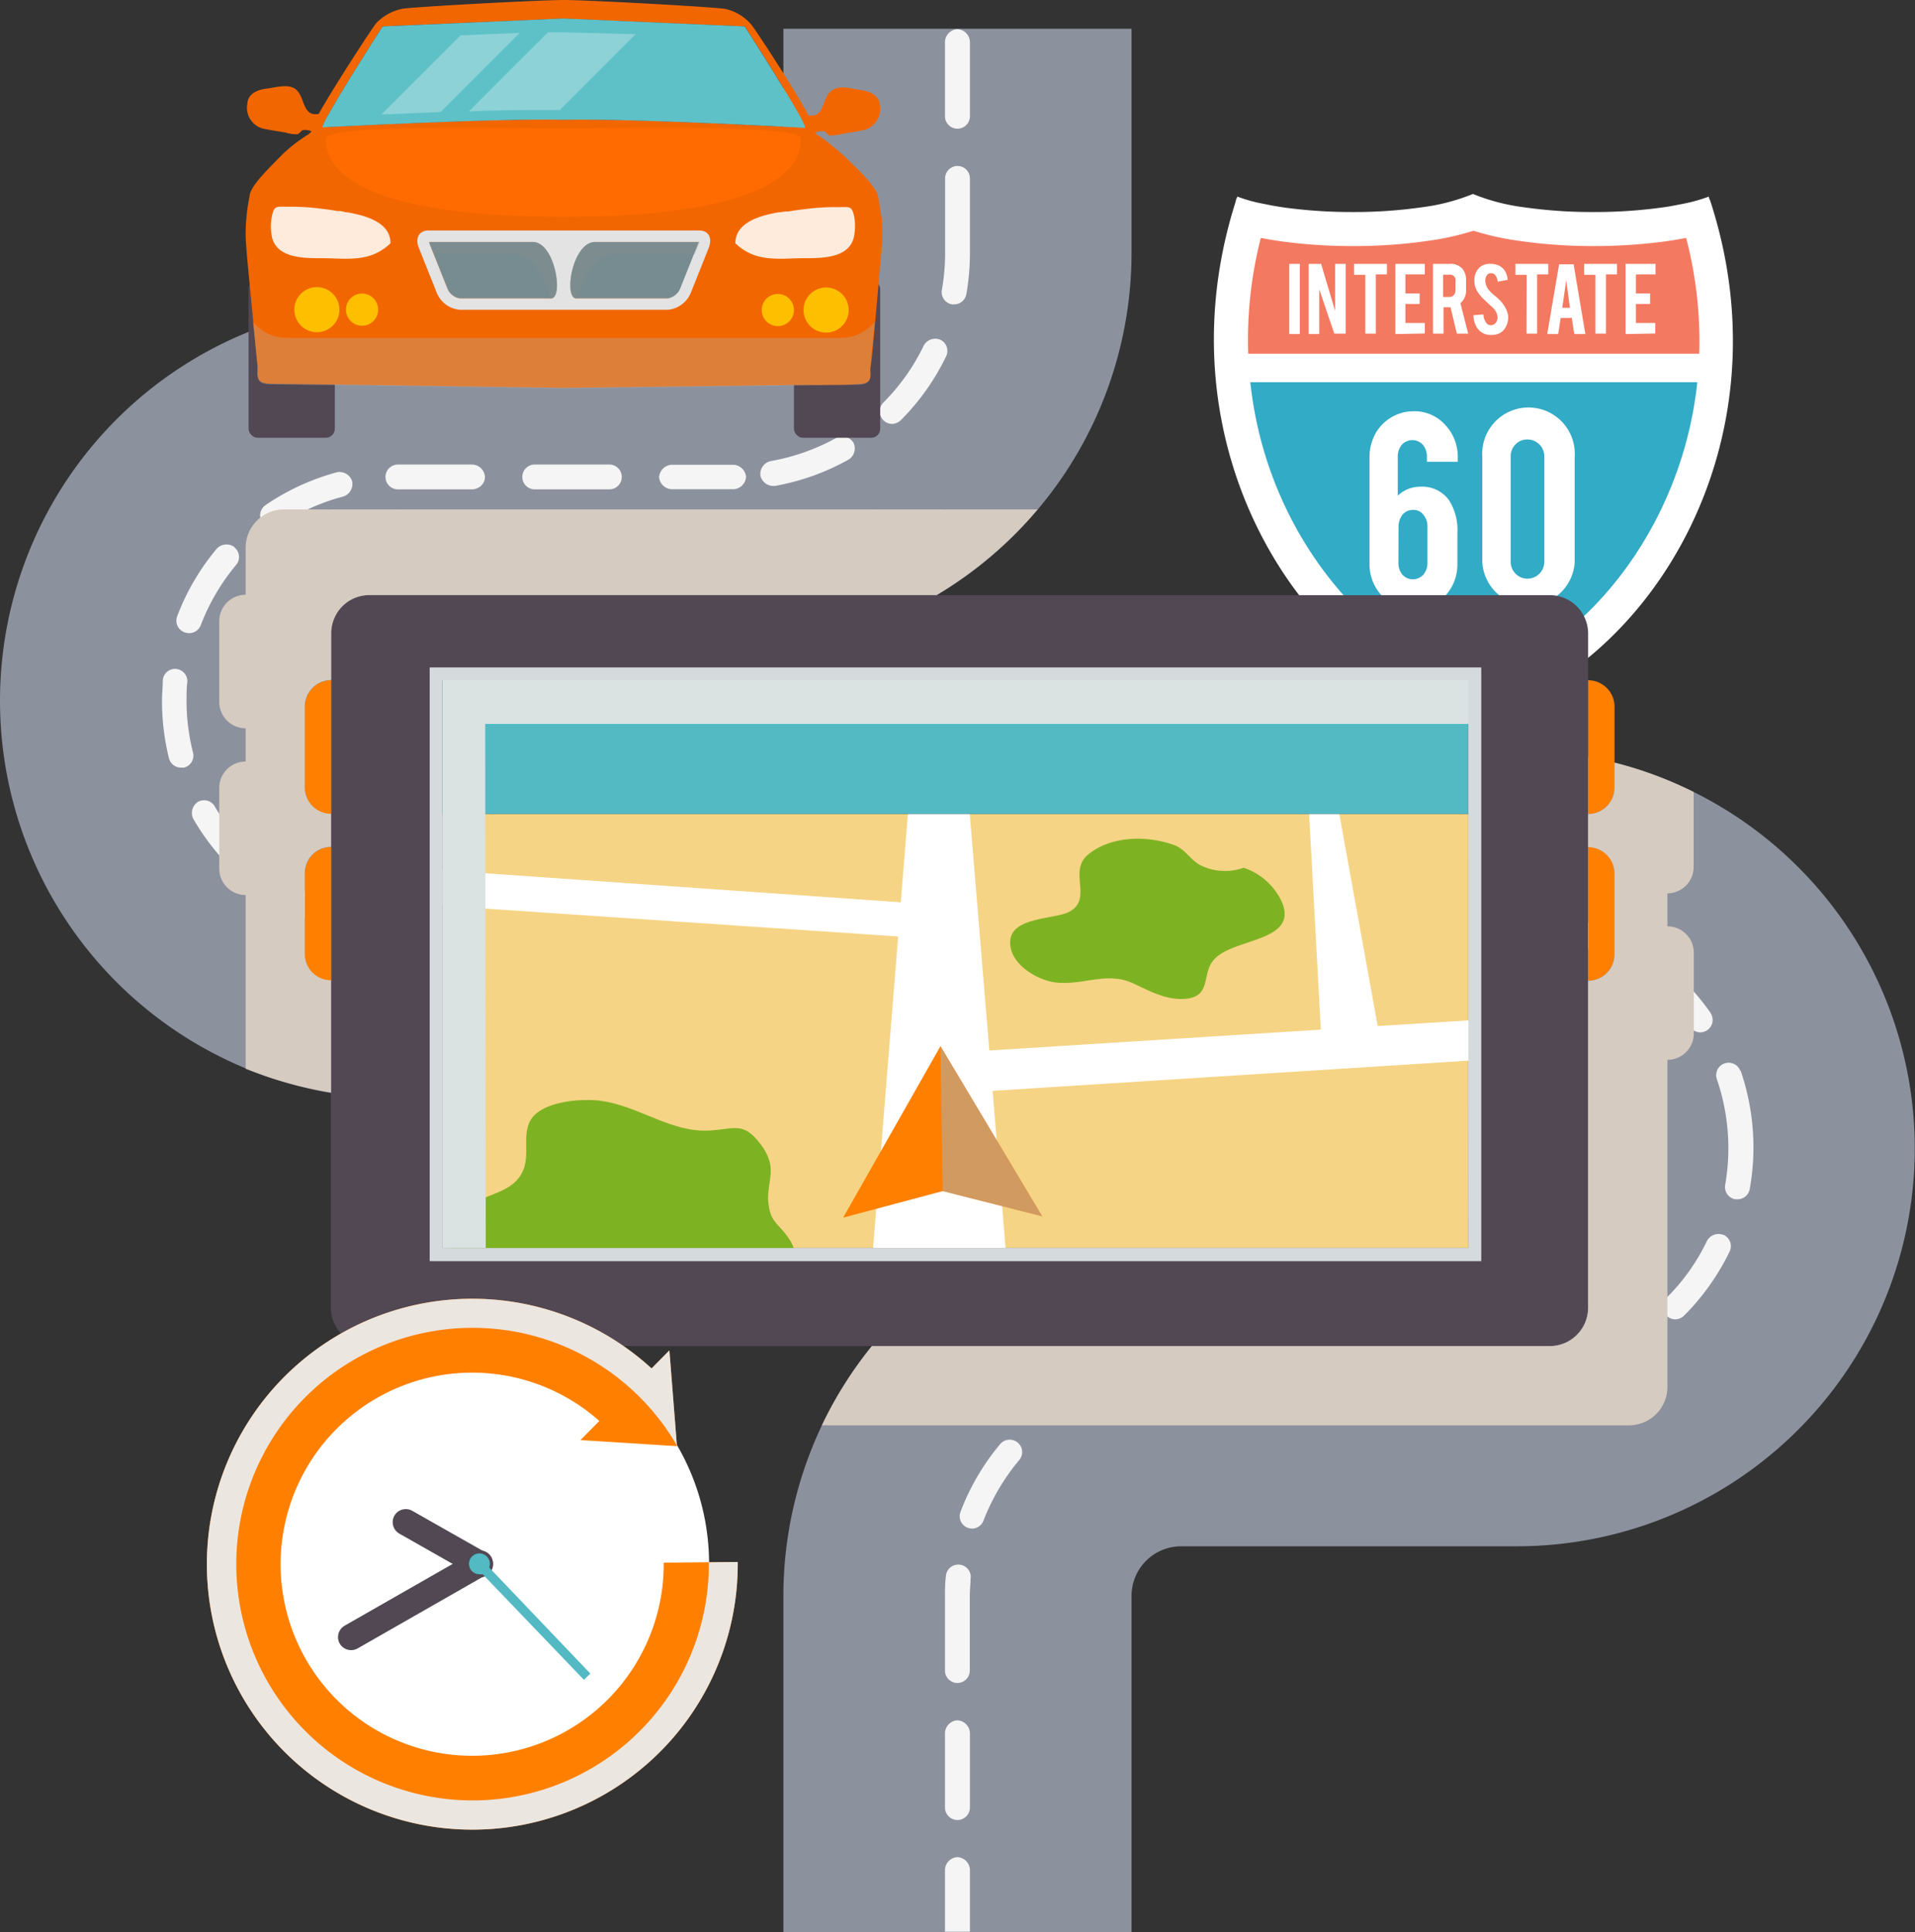 <svg xmlns="http://www.w3.org/2000/svg" viewBox="-0 0 145.157 146.45"><rect x="-0" y="0" width="145.157" height="146.45" fill="#333333" stroke="none"/><title>Depositphotos_64847203_01</title><g data-name="Layer 2"><g data-name="Layer 1" style="isolation:isolate"><path d="M145.14 87A30.17 30.17 0 0 1 115 117.2H89.54a3.76 3.76 0 0 0-3.77 3.8v25.45H59.38V121a30.17 30.17 0 0 1 30.16-30.19H115a3.77 3.77 0 1 0 0-7.54H30.16a30.16 30.16 0 0 1 0-60.32h25.45a3.76 3.76 0 0 0 3.77-3.77v-17h26.39v17a30.18 30.18 0 0 1-30.16 30.16H30.16a3.77 3.77 0 0 0 0 7.54H115A30.18 30.18 0 0 1 145.14 87z" fill="#8c919e"/><path d="M72.57 130.39a1 1 0 0 0-.94.94V137a.94.94 0 1 0 1.89 0v-5.66a1 1 0 0 0-.95-.95zm0 10.37a1 1 0 0 0-.94.94v4.71h1.89v-4.71a1 1 0 0 0-.95-.94z" fill="#f5f5f5"/><path d="M105.56 103.06h-5.65a.94.94 0 1 0 0 1.88h5.65a.94.94 0 1 0 0-1.88zm-16.7.94a1 1 0 0 1 1-.93h-.28a.94.94 0 1 0 0 1.88h.25a.94.94 0 0 1-.97-.95z" fill="#f5f5f5"/><path d="M104.62 69.13H99A.94.94 0 1 0 99 71h5.66a.94.94 0 0 0 0-1.88zm-10.37 0H88.6a.94.94 0 1 0 0 1.88h5.66a.94.94 0 1 0 0-1.88zm-10.37 0h-5.65a.94.94 0 1 0 0 1.88h5.66a.94.94 0 1 0 0-1.88zm-10.37 0h-5.65a.94.94 0 1 0 0 1.88h5.66a.94.94 0 1 0 0-1.88zm-10.37 0h-5.65a.94.94 0 1 0 0 1.88h5.66a.94.94 0 1 0 0-1.88zm-10.37 0h-5.65a.94.94 0 0 0 0 1.88h5.66a.94.94 0 1 0 0-1.88zm-23.47.55a.83.83 0 0 0-.09.38 1 1 0 0 0 0 .29.63.63 0 0 0 .09-.28.84.84 0 0 0 .01-.38z" fill="#f5f5f5"/><path d="M46.19 35.21h-5.66a.94.94 0 1 0 0 1.88h5.66a.94.94 0 0 0 0-1.88z" fill="#f5f5f5"/><path d="M72.57 2.21a1 1 0 0 0-.94.94v5.66a.94.94 0 0 0 1.89 0V3.16a1 1 0 0 0-.95-.95z" fill="#f5f5f5"/><path d="M29.31 69.69a1 1 0 0 0-.79-.64 15.82 15.82 0 0 1-5.13-1.42.94.94 0 0 0-.79 1.71 18 18 0 0 0 5.73 1.59h.1a.92.92 0 0 0 .85-.57.63.63 0 0 0 .09-.28.84.84 0 0 0-.06-.39zm-9.64-4.46a16.32 16.32 0 0 1-3.39-4.11.94.94 0 0 0-1.28-.34 1 1 0 0 0-.35 1.28 17.67 17.67 0 0 0 3.79 4.58.94.94 0 0 0 .61.23 1 1 0 0 0 .72-.32.94.94 0 0 0-.1-1.33zM14.62 57a15.94 15.94 0 0 1-.48-3.9c0-.46 0-.94.06-1.4a.94.94 0 0 0-.86-1 .93.93 0 0 0-1 .86c0 .51-.06 1-.06 1.56a18 18 0 0 0 .53 4.36.94.94 0 0 0 .92.7h.22a.94.94 0 0 0 .67-1.18zm3.15-15.53a1 1 0 0 0-1.34.12 17.66 17.66 0 0 0-3 5.12.94.94 0 0 0 .57 1.22 1.19 1.19 0 0 0 .34.06.94.94 0 0 0 .88-.61 16.12 16.12 0 0 1 2.7-4.59.93.93 0 0 0-.15-1.3zm8.92-5a1 1 0 0 0-1.17-.67 17.8 17.8 0 0 0-5.4 2.49.94.94 0 0 0 .53 1.71.91.91 0 0 0 .53-.16 15.5 15.5 0 0 1 4.82-2.2 1 1 0 0 0 .69-1.17z" fill="#f5f5f5"/><path d="M36.76 36.14a.93.93 0 0 1-.09.4 1 1 0 0 1-.86.55h-5.65a.94.94 0 0 1 0-1.88h5.65a1 1 0 0 1 .95.93z" fill="#f5f5f5"/><path d="M43.36 70.07a1 1 0 0 1-.94.94h-5.66a1 1 0 0 1-.94-.91 1 1 0 0 1 .94-.94h5.65a1 1 0 0 1 .95.91z" fill="#f5f5f5"/><path d="M71.28 25.75a1 1 0 0 0-1.26.44 15.7 15.7 0 0 1-3.07 4.33.95.95 0 0 0 .67 1.61 1 1 0 0 0 .67-.29A17.79 17.79 0 0 0 71.72 27a.94.94 0 0 0-.44-1.25zm-6.59 7.8a1 1 0 0 0-1.28-.37 16 16 0 0 1-5 1.77 1 1 0 0 0-.77 1.1 1 1 0 0 0 .93.78h.17a17.8 17.8 0 0 0 5.59-2 1 1 0 0 0 .36-1.28z" fill="#f5f5f5"/><path d="M73.52 13.52v5.66a18 18 0 0 1-.27 3.11.94.94 0 0 1-.92.78h-.16a.94.94 0 0 1-.78-1.07 16.1 16.1 0 0 0 .25-2.78v-5.7a.94.94 0 0 1 1.88 0z" fill="#f5f5f5"/><path d="M56.55 36.14a1 1 0 0 1-.94.94H50.9a1 1 0 0 1-.94-.91 1 1 0 0 1 .94-.94h4.71a1 1 0 0 1 .94.91z" fill="#f5f5f5"/><path d="M86.06 104.34a1 1 0 0 0-1.16-.68 17.93 17.93 0 0 0-5.4 2.49.93.93 0 0 0 .53 1.71.89.89 0 0 0 .53-.16 15.64 15.64 0 0 1 4.84-2.2 1 1 0 0 0 .66-1.16zm-8.92 5a.94.94 0 0 0-1.33.12 17.76 17.76 0 0 0-3 5.12.93.93 0 0 0 .53 1.21 1.15 1.15 0 0 0 .34.07.94.94 0 0 0 .87-.61 16.26 16.26 0 0 1 2.71-4.59.93.93 0 0 0-.12-1.32z" fill="#f5f5f5"/><path d="M73.57 119.57c0 .46-.06.93-.06 1.39v5.66a.94.94 0 1 1-1.88 0V121c0-.52 0-1 .07-1.55a.94.94 0 1 1 1.88.16z" fill="#f5f5f5"/><path d="M96.14 104a.93.93 0 0 1-.08.4 1 1 0 0 1-.86.55h-5.4a.94.94 0 1 1 0-1.88h5.37a1 1 0 0 1 .97.93z" fill="#f5f5f5"/><path d="M124.06 101.42a.93.93 0 0 0-1.27-.37 15.74 15.74 0 0 1-5 1.77 1 1 0 0 0-.77 1.1.94.94 0 0 0 .93.78h.17a17.65 17.65 0 0 0 5.59-2 .93.93 0 0 0 .35-1.28zm6.6-7.81a1 1 0 0 0-1.27.44 15.53 15.53 0 0 1-3.08 4.33.94.94 0 0 0 0 1.33 1 1 0 0 0 .67.29 1 1 0 0 0 .68-.29 18 18 0 0 0 3.44-4.84.94.94 0 0 0-.44-1.27zm1.26-12.43a.94.94 0 0 0-1.78.62 16.15 16.15 0 0 1 .63 8 .94.94 0 0 0 .78 1.1h.15a.94.94 0 0 0 .93-.78 17.88 17.88 0 0 0-.7-9zm-2.26-4.41a17.57 17.57 0 0 0-4.17-4.23.93.93 0 0 0-1.31.2.94.94 0 0 0 .2 1.32 15.84 15.84 0 0 1 3.73 3.79 1 1 0 0 0 .77.4 1 1 0 0 0 .53-.17.94.94 0 0 0 .24-1.31z" fill="#f5f5f5"/><path d="M121.68 71.41a1 1 0 0 1-.89.62 1 1 0 0 1-.33-.06 15.85 15.85 0 0 0-5.22-1h-5.91a.92.92 0 0 1-.89-.65.76.76 0 0 1-.06-.29 1 1 0 0 1 .94-.94h5.94a18.11 18.11 0 0 1 5.84 1.07.94.94 0 0 1 .58 1.25z" fill="#f5f5f5"/><path d="M115.93 104a1 1 0 0 1-.94.94h-4.71a1 1 0 0 1-.94-.91 1 1 0 0 1 .94-.94H115a1 1 0 0 1 .93.91z" fill="#f5f5f5"/><path d="M111.75 54.41h-.08c-13.1-3.53-23.91-20.63-18-39.15 0-.12.08-.24.12-.36a12.46 12.46 0 0 0 1.54.46l1.1.22c.35.06.71.12 1.08.17a37.57 37.57 0 0 0 5 .32 36.17 36.17 0 0 0 5.34-.37 15.22 15.22 0 0 0 3.8-1 15.25 15.25 0 0 0 3.8 1 36.3 36.3 0 0 0 5.36.37 37.27 37.27 0 0 0 5-.32c.37-.05.73-.1 1.08-.17s.75-.14 1.1-.22a12.44 12.44 0 0 0 1.54-.46c0 .12.08.24.12.36 6.01 18.52-4.8 35.62-17.9 39.15z" fill="#fff"/><path d="M128.75 27.9H94.67a31.17 31.17 0 0 1 .9-9.87l.42.08c.38.07.78.13 1.19.19a39.45 39.45 0 0 0 5.37.35 38.81 38.81 0 0 0 5.73-.4 20.81 20.81 0 0 0 3.41-.76 20.88 20.88 0 0 0 3.42.76 38.69 38.69 0 0 0 5.73.4 40.35 40.35 0 0 0 5.36-.35c.41-.06.81-.12 1.19-.19l.42-.08a30.94 30.94 0 0 1 .94 9.87z" fill="#f47961"/><path d="M128.75 27.9a29.31 29.31 0 0 1-3.5 12c-3.19 5.86-8.1 10.13-13.54 11.81-5.44-1.68-10.35-6-13.53-11.81a29.27 29.27 0 0 1-3.5-12z" fill="#32abc6"/><path fill="#fff" d="M93.5 26.81h36.32v2.16H93.5z"/><path d="M108.16 35v-.36a1.43 1.43 0 0 0-.29-.91 1.08 1.08 0 0 0-1.63 0 1.43 1.43 0 0 0-.29.91v2.93a2.46 2.46 0 0 1 1.68-.68 2.51 2.51 0 0 1 2.19 1 4.16 4.16 0 0 1 .65 2.47v2.52a3.47 3.47 0 0 1-1 2.36 3.31 3.31 0 0 1-4.73-.09 3.5 3.5 0 0 1-.93-2.46v-8a3.71 3.71 0 0 1 .52-1.95 3.32 3.32 0 0 1 2.82-1.57 3.13 3.13 0 0 1 2.42 1.06 3.51 3.51 0 0 1 .93 2.46V35zM106 42.63a1.42 1.42 0 0 0 .27.89 1.07 1.07 0 0 0 1.65 0 1.37 1.37 0 0 0 .28-.89v-2.72a1.36 1.36 0 0 0-.47-1.06.9.9 0 0 0-.62-.2 1 1 0 0 0-.87.46 1.54 1.54 0 0 0-.23.83z" fill="#fff"/><path d="M119.36 42.66a3.51 3.51 0 0 1-7 0v-8a3.51 3.51 0 1 1 7 0zm-2.3-8.07a1.28 1.28 0 0 0-1.28-1.28 1.22 1.22 0 0 0-.9.37 1.25 1.25 0 0 0-.37.9v8a1.25 1.25 0 0 0 .37.9 1.22 1.22 0 0 0 .9.38 1.28 1.28 0 0 0 1.28-1.28z" fill="#fff"/><path d="M98.53 25.32h-.8V20h.8z" fill="#fff"/><path d="M100.14 20l1.06 3.56V20h.8v5.29h-.86L100 21.93v3.39h-.8V20z" fill="#fff"/><path d="M103.49 20.83h-.85V20h2.49v.8h-.84v4.49h-.8z" fill="#fff"/><path d="M105.77 25.32V20H108v.8h-1.47v1.44h1.08v.8h-1.08v1.44H108v.8z" fill="#fff"/><path d="M109.85 20a1.21 1.21 0 0 1 1 .37 1.33 1.33 0 0 1 .28.89v.77a1.24 1.24 0 0 1-.43.95l.59 2.31h-.86l-.48-2h-.53v2h-.8V20zm.48 1.28a.41.41 0 0 0-.46-.46h-.48v1.69h.48a.44.44 0 0 0 .32-.14.45.45 0 0 0 .13-.33z" fill="#fff"/><path d="M114.32 24a1.48 1.48 0 0 1-.29.95 1 1 0 0 1-.55.38 1.51 1.51 0 0 1-.44.06 1.26 1.26 0 0 1-.78-.23 1.3 1.3 0 0 1-.41-.52 2.06 2.06 0 0 1-.17-.75l.76-.06a1.16 1.16 0 0 0 .24.67.41.41 0 0 0 .33.15.49.49 0 0 0 .42-.26.64.64 0 0 0 .08-.35 1 1 0 0 0-.3-.66l-.71-.67a3 3 0 0 1-.56-.69 1.59 1.59 0 0 1-.18-.74 1.29 1.29 0 0 1 .49-1.09A1.2 1.2 0 0 1 113 20a1.36 1.36 0 0 1 .73.19 1.12 1.12 0 0 1 .38.41 1.53 1.53 0 0 1 .17.61l-.76.14a.93.93 0 0 0-.19-.51.39.39 0 0 0-.32-.13.36.36 0 0 0-.33.19.74.74 0 0 0-.09.39 1.16 1.16 0 0 0 .31.74 2.63 2.63 0 0 0 .35.34c.19.15.31.26.37.32a2.72 2.72 0 0 1 .46.58 2.58 2.58 0 0 1 .12.25 1.46 1.46 0 0 1 .12.48z" fill="#fff"/><path d="M115.72 20.83h-.85V20h2.49v.8h-.85v4.49h-.8z" fill="#fff"/><path d="M118.3 24.1l-.19 1.22h-.83l.9-5.29h1.1l.89 5.29h-.84l-.19-1.22zm.42-2.86l-.3 2.09h.58z" fill="#fff"/><path d="M120.93 20.83h-.85V20h2.49v.8h-.84v4.49h-.8z" fill="#fff"/><path d="M123.22 25.32V20h2.27v.8H124v1.44h1.08v.8H124v1.44h1.47v.8z" fill="#fff"/><path fill="#fff" d="M32.77 96.81l-2.34.02.02-5.98 2.2-.02.12 5.98z"/><path d="M120.38 48v51.1a2.91 2.91 0 0 1-2.92 2.92H28a2.92 2.92 0 0 1-2.92-2.92V48A2.92 2.92 0 0 1 28 45.11h89.43a2.91 2.91 0 0 1 2.95 2.89z" fill="#514854"/><path fill="#f6d485" d="M33.54 61.69h77.76v32.89H33.54z"/><path fill="#fff" d="M111.31 80.39l-36.07 2.29.98 11.9H66.18l1.9-23.6-34.54-2.33v-2.69l34.74 2.43.54-6.69h4.69l1.48 17.92 25.13-1.58-.89-16.34h2.29l2.91 16.07 6.88-.43v3.05z"/><path d="M32.57 50.59v45h79.71v-45zm78.74 44H33.54v-43h77.76z" fill="#d5dbdc"/><path fill="#53b9c3" d="M33.54 51.56h77.76v10.13H33.54z"/><path d="M92.07 72.68c-1 1-.22 2.72-2 3-1.52.21-2.78-.5-4.08-1.1-2-1-3.81.11-5.93-.11-1.47-.16-3.65-1.47-3.48-3.21s3.27-1.58 4.4-2.12c1.91-.93 0-3 1.42-4.3 1.68-1.47 4.4-1.52 6.36-.87 1 .27 1.3 1 2.07 1.52a4.17 4.17 0 0 0 3.44.28 4.88 4.88 0 0 1 2.92 2.65c1.19 2.96-3.65 2.68-5.12 4.26z" fill="#7db322"/><path fill="#ff8000" d="M63.91 92.29l7.38-13L79 92.19l-7.54-1.91-7.55 2.01z"/><path style="mix-blend-mode:multiply" fill="#aab1b3" opacity=".54" d="M79 92.19l-7.54-1.91-.18-10.99L79 92.19z"/><path d="M60.16 94.59h-26A4.15 4.15 0 0 1 34.9 92c1.23-1.46 3.29-1.33 4.38-2.67s.25-2.92.85-4.26 2.91-1.69 4.26-1.69c3.4-.13 6.19 2.55 9.47 2.3 1.94-.12 2.56-.73 4 1.33 1 1.58.36 2.31.36 3.89.13 1.83.74 1.71 1.59 3a2.64 2.64 0 0 1 .35.69z" fill="#7db322"/><path style="mix-blend-mode:multiply" fill="#dae2e2" d="M111.31 51.56v3.31H36.78l.04 39.71h-3.28V51.56h77.77z"/><path d="M122.38 53.57v6.13a2 2 0 0 1-2 2V51.56a2 2 0 0 1 2 2z" fill="#ff8000"/><path d="M122.38 66.21v6.12a2 2 0 0 1-2 2V64.2a2 2 0 0 1 2 2z" fill="#ff8000"/><path d="M23.11 53.57v6.13a2 2 0 0 0 2 2V51.56a2 2 0 0 0-1.42.59 2 2 0 0 0-.58 1.42z" fill="#ff8000"/><path d="M23.11 66.21v6.12a2 2 0 0 0 2 2V64.2a2 2 0 0 0-2 2z" fill="#ff8000"/><rect x="18.84" y="21.22" width="6.54" height="11.96" rx=".68" ry=".68" fill="#514854"/><rect x="60.18" y="21.22" width="6.54" height="11.96" rx=".68" ry=".68" fill="#514854"/><path d="M66.57 15c0-.79-1.88-2.47-2.4-3a20.76 20.76 0 0 0-2-1.65c-.25-.16-.3-.16-.36-.31a1.36 1.36 0 0 1 .65-.09c.19.07.22.26.45.32a3.92 3.92 0 0 0 .92-.12c.56-.1 1.14-.17 1.71-.31a1.64 1.64 0 0 0 1.15-1.88c-.05-.79-.85-1.05-1.48-1.14s-1.51-.39-2.1 0c-.87.53-.52 2.15-1.83 1.92-1-1.9-4.11-6.65-4.36-6.91A3.64 3.64 0 0 0 55 .68C54.07.52 44.55 0 42.74 0S31.42.51 30.47.67a3.82 3.82 0 0 0-1.93 1.06c-.25.26-3.33 5-4.38 6.9-1.3.25-1-1.38-1.82-1.92-.59-.36-1.46-.07-2.1 0s-1.44.35-1.49 1.14a1.64 1.64 0 0 0 1.15 1.89c.56.12 1.14.2 1.71.3a3.27 3.27 0 0 0 .91.14c.22-.06.26-.25.45-.32a1.18 1.18 0 0 1 .64.09 1.17 1.17 0 0 1-.37.32 11.73 11.73 0 0 0-1.91 1.51c-.88.92-2.37 2.3-2.41 3.08a14.52 14.52 0 0 0-.3 2.92c0 .77.24 3.07.45 5.27s.42 4.49.45 4.66c0 .33-.07.7.07 1s.52.38 1.11.38l4.9.06 17.15.25 17.45-.22c2.56 0 4.41 0 4.59-.06.59 0 1-.06 1.13-.37s0-.67.08-1 .41-4.18.67-7.1c.12-1.27.21-2.36.23-2.85a14.41 14.41 0 0 0-.33-2.8zM61 9.68c-.36 0-12.71-.72-18.26-.61-5.55-.12-17.92.57-18.27.57S29 2 29 2l13.7-.59L56.46 2S61.38 9.68 61 9.68z" fill="#f26600"/><path d="M65.91 28.8c-.16.31-.53.38-1.12.37-.17 0-2 0-4.59.06l-17.45.22-17.15-.25-4.9-.06c-.6 0-1-.07-1.11-.38s0-.67-.07-1c0-.14-.16-1.6-.34-3.36a3.3 3.3 0 0 0 2.56 1.21h42a3.31 3.31 0 0 0 2.55-1.2c-.16 1.78-.31 3.25-.32 3.39-.02.33.09.7-.06 1z" style="mix-blend-mode:multiply" fill="#b3b3b3" opacity=".32"/><path d="M61 9.68c-.35 0-12.71-.71-18.27-.6-5.55-.12-17.91.57-18.27.57S29 2 29 2l13.71-.6 13.74.6S61.38 9.68 61 9.68z" fill="#5fc1c8"/><path d="M48.18 2.59l-5.75 5.75h-1.16c-1.68 0-3.7 0-5.74.11l6-6h1.2z" fill="#fff" opacity=".28"/><path d="M64.73 17.94c-.34 1.63-2.41 1.63-3.75 1.63-1.93 0-3.66.37-5.24-1.13 0-1.5 1.67-2.08 3.3-2.35h.07l.41-.06h.23l.55-.09.37-.05.59-.07a17.78 17.78 0 0 1 2.3-.12c.84 0 1-.11 1.18.67a4 4 0 0 1-.01 1.57z" fill="#feebdc"/><path d="M20.61 17.94c.34 1.63 2.41 1.63 3.75 1.63 1.93 0 3.66.37 5.24-1.13 0-1.5-1.67-2.08-3.3-2.35h-.07l-.4-.09h-.23l-.54-.09-.37-.05-.59-.07a17.74 17.74 0 0 0-2.3-.12c-.84 0-1-.11-1.18.67a4 4 0 0 0-.01 1.6z" fill="#feebdc"/><circle cx="24.02" cy="23.47" r="1.71" fill="#febf00"/><circle cx="27.45" cy="23.47" r="1.22" transform="rotate(-89.93 27.446 23.473)" fill="#febf00"/><path d="M64.33 23.5a1.71 1.71 0 1 1-1.71-1.71 1.71 1.71 0 0 1 1.71 1.71z" fill="#febf00"/><circle cx="58.96" cy="23.5" r="1.22" fill="#febf00"/><path d="M53 18.34v.09l-1.39 3.46a1.23 1.23 0 0 1-.94.73H34.86a1.23 1.23 0 0 1-.94-.73l-1.38-3.46a.3.3 0 0 1 0-.09z" fill="#768c91"/><path d="M53 17.47H32.46c-.68 0-1 .57-.73 1.27l1.38 3.46a2.08 2.08 0 0 0 1.74 1.28h15.76a2.08 2.08 0 0 0 1.75-1.28l1.38-3.46c.26-.74-.05-1.27-.74-1.27zm-11.23 5.15h-6.91a1.23 1.23 0 0 1-.94-.73l-1.38-3.46a.27.27 0 0 1 0-.09h7.84c1.7 0 2.36 4.28 1.39 4.28zm11.16-4.19l-1.38 3.46a1.24 1.24 0 0 1-.94.73h-6.92c-1 0-.31-4.28 1.42-4.28H53z" fill="#e3e3e3"/><path d="M53 18.34a.76.76 0 0 0 0 .09l-.34.84H46.5c-1.36 0-2.3 1.67-2.71 3.35h-.1c-1 0-.31-4.28 1.42-4.28z" style="mix-blend-mode:multiply" fill="#8b8b8b" opacity=".32"/><path d="M41.77 22.62h-.09c-.42-1.68-1.35-3.35-2.71-3.35h-6.09l-.33-.84a.16.16 0 0 1 0-.09h7.84c1.7 0 2.35 4.28 1.38 4.28z" style="mix-blend-mode:multiply" fill="#8b8b8b" opacity=".32"/><path d="M60.7 10.51c0 1.14-.17 5.92-18 5.92s-18-4.79-18-5.92 14.27-.78 18-.78 18-.36 18 .78z" fill="#ff6b00"/><path d="M39.4 2.49l-6 6-4.49.19 6-6z" fill="#fff" opacity=".28"/><path d="M78.65 38.61A30.41 30.41 0 0 1 71 45.1H28a2.82 2.82 0 0 0-1.13.23 2.67 2.67 0 0 0-.5.27 2.91 2.91 0 0 0-1.26 2.4v3.54a2 2 0 0 0-1.42.59 2 2 0 0 0-.59 1.43v6.12a2 2 0 0 0 2 2v2.5a2 2 0 0 0-2 2v6.12a2 2 0 0 0 2 2v8.51A30 30 0 0 1 18.62 81V67.84a2 2 0 0 1-2-2v-6.12a2 2 0 0 1 2-2V55.2a2 2 0 0 1-2-2v-6.12a2 2 0 0 1 2-2v-3.55a2.91 2.91 0 0 1 1.28-2.42 2.7 2.7 0 0 1 .5-.27 2.82 2.82 0 0 1 1.13-.23h3.25a.47.47 0 0 0 .2 0h5.18a.51.51 0 0 0 .2 0h35.76a.47.47 0 0 0 .2 0h5.18a.51.51 0 0 0 .21 0z" style="mix-blend-mode:multiply" fill="#d6cbc0"/><path d="M126.39 67.71v2.5a2 2 0 0 1 2 2v6.12a2 2 0 0 1-2 2v24.79a2.91 2.91 0 0 1-2.91 2.91H62.3a30.06 30.06 0 0 1 3.79-6h51.38a2.91 2.91 0 0 0 2.91-2.91V74.34a2 2 0 0 0 2-2v-6.13a2 2 0 0 0-2-2V61.7a2 2 0 0 0 2-2v-1.9a29.66 29.66 0 0 1 6 2.23v5.67a2 2 0 0 1-1.99 2.01z" style="mix-blend-mode:multiply" fill="#d6cbc0"/><circle cx="35.82" cy="118.55" r="17.92" transform="rotate(-.44 36.01 117.335)" fill="#fff"/><path d="M27.11 124.94a1 1 0 0 1-1.36-.37 1 1 0 0 1 .37-1.35l9.76-5.58a1 1 0 0 1 1.36.37 1 1 0 0 1-.37 1.35z" fill="#514854"/><path d="M36.87 117.7a1 1 0 0 1 .38 1.35 1 1 0 0 1-1.36.38l-5.62-3.19a1 1 0 0 1-.38-1.35 1 1 0 0 1 1.36-.38z" fill="#514854"/><path d="M44.75 126.85l-.49.47-7.67-8a.7.7 0 0 1-.24 0 .79.79 0 1 1 .78-.79.71.71 0 0 1-.05.28z" fill="#53b9c3"/><path d="M55.92 118.39a20.12 20.12 0 1 1-6.53-14.67l1.35-1.37.57 7.26-7.31-.46 1.43-1.45a14.52 14.52 0 1 0 4.88 10.74z" fill="#ff8000"/><path d="M55.92 118.39a20.12 20.12 0 1 1-6.53-14.67l1.35-1.37.57 7.21a17.91 17.91 0 1 0 2.42 8.85z" style="mix-blend-mode:multiply" fill="#ece6e0"/></g></g></svg>